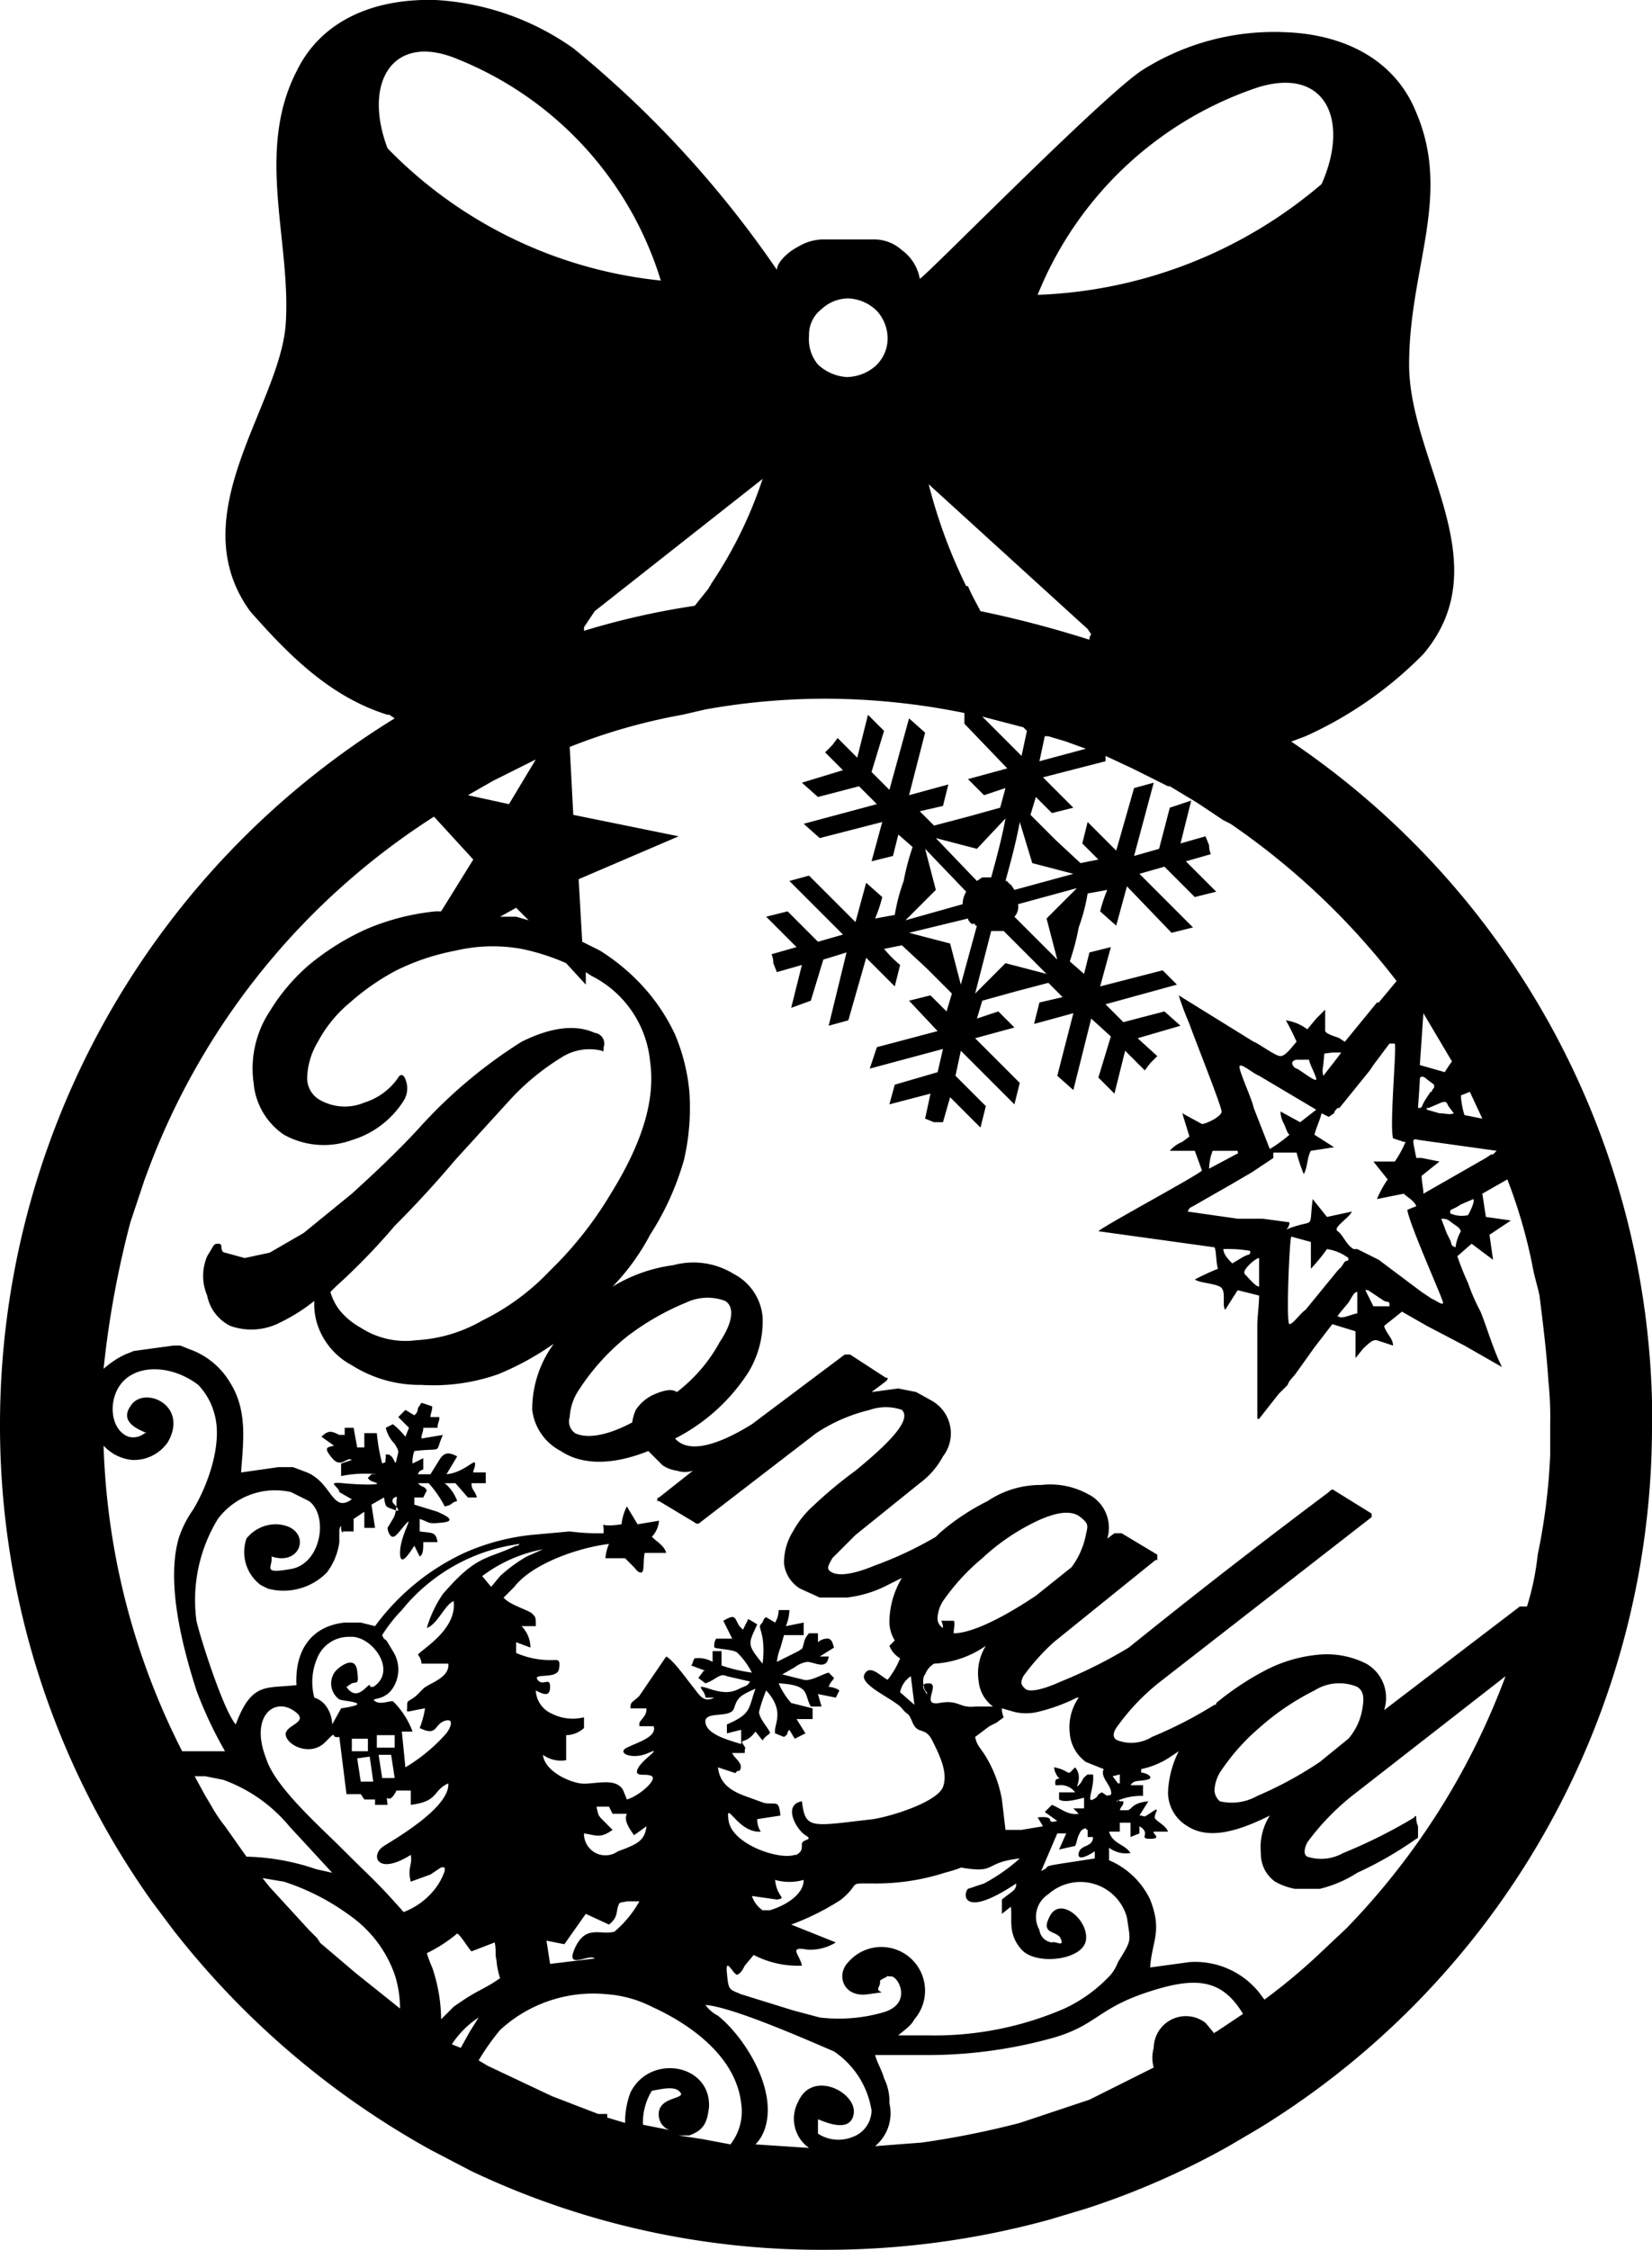 <svg xmlns="http://www.w3.org/2000/svg" viewBox="0 0 92.5 125.9"><defs><style>.cls-1{fill:#000001;fill-rule:evenodd;}</style></defs><title>Donald</title><g id="Layer_2" data-name="Layer 2"><g id="Layer_1-2" data-name="Layer 1"><path class="cls-1" d="M92.5,78.9v-.5A45.9,45.9,0,0,0,72.3,41.5l.8-.3h0a21.8,21.8,0,0,0,6.6-4.6c4.3-5.1-.8-10.8-.8-16.2s2.4-9.4.4-14.1c-1.2-3-4.1-4.4-7.4-4.5A13.8,13.8,0,0,0,64,3.9C61.9,5.2,51.7,15.6,51.5,15.6a2.5,2.5,0,0,0-1-1.6,2.3,2.3,0,0,0-1.6-.6H46a2.8,2.8,0,0,0-1.3.4c-.6.3-1.2.9-1.2,1.3A58.8,58.8,0,0,0,32.1,2.7,14.8,14.8,0,0,0,24.4,0C21-.1,18,1.1,16.6,4c-2.3,4.5-.3,9.5-.6,14.1s-5.9,10.7-2,16.1c2.2,2.5,4.5,4.8,7.7,5.8h.1l.3.2A46.4,46.4,0,0,0,0,79.7a45.9,45.9,0,0,0,8.5,26.7L9.7,108a47.4,47.4,0,0,0,14.4,12.3l2.3,1.2a45.7,45.7,0,0,0,19.9,4.4,47.1,47.1,0,0,0,12.5-1.7l2-.6a44.1,44.1,0,0,0,8-3.5l1.7-1a46.1,46.1,0,0,0,22-39.4ZM76.6,72.2l.9.6c.3.1.3,0,.3.3h-.9l-.4-.8c-.1-.2,0-.1,0-.1S76.4,72.2,76.6,72.2Zm.6-1.7L76,69.9h-.2c-.4-.2-.6-.8-.9-1s.6-.7.8-1.1l-1.4.3-.8-1c-.2,1.6.1,1.2-.9,1.5s-.4.3-.4-.2l-1.5-.2H69.3l-2.8-.4c.1-.2.1-.2.3-.3l2.1-1.2,1.2-.7,1.2-.8v-.3h1.3a8.4,8.4,0,0,0,.4,1.2H73c.2-.3.2-1,.4-1.3l1.3-.2-1.1-.7c.1-.4.3-.8.4-1.2l.4.2.3-.2c0-.1.1-.2.2-.3H75l1.7-2.1.2-.3.9-1.2h.3c.1.4-.3,4.5-.1,5.3l.6.2h.1a6,6,0,0,1-.6,1.1H76.9l.8,1a6,6,0,0,0-.6,1.1l1.5-.3c.2.2.6.4.7.7l-.5.2c.1.8,2,5,2,5.2s-.5-.2-.6-.2l-.6-.4Zm-2.2,3,.5-.6c.2-.3.3-.6.5-.6v1.2c-.2,0-.8.3-1,.2S74.9,73.7,75,73.5Zm-.1-2.4-1.8,2.2c-.3.2-.7.8-.9.8s0-4.7.1-4.9l1.1.3V71a10.6,10.6,0,0,0,.9-1.1,2.6,2.6,0,0,1,1.2.5c0,.2,0,.1-.2.2l-.2.3Zm-4.4-.7h0V72c-.2,0-.6-.5-.8-.7S70.3,70.4,70.5,70.4Zm-1,0-.5.3c-.2-.2-.5-.5-.5-.8h0A7.1,7.1,0,0,1,70,70C70,70.3,70,70.1,69.5,70.4Zm-1.6-6h1.4c0,.2.1.1-.1.2l-1.5.8A2.9,2.9,0,0,1,67.9,64.4Zm5.8-2.3-.9.7-1.1-.6a1.4,1.4,0,0,0,.2.7c.2.5.2.5.3.6a7.6,7.6,0,0,1-1.1.8L70.2,62c-.1-.5-.8-2-.8-2.3s.8.4,1.1.5Zm-1.1-2.8h.7c0,.2.4.9.4,1.1s-1-.6-1.1-.6S72.1,59.4,72.6,59.3Zm1.5.2c.1-.7-.1-.5.5-.6h.5l-.3.4-.7.9C74,59.9,74.1,59.7,74.1,59.5ZM80,62l.7-.3c.3-.1.3,0,.4.2l.3.4c-.2.1-.5,0-.8,0l-.7-.2C79.9,62,79.8,62,80,62Zm-.6,0c0-.1.1-1.4.1-1.6s.2-.2.4,0l.4.3c0,.3,0,.1-.1.3s0,.1-.1.1l-.2.3C79.5,62,79.7,62,79.4,62Zm1.5-2-1.4-.4.2-2.9,1.6,2.7A6.1,6.1,0,0,0,80.9,60Zm-.2,8.2c.4,0,.4.1.7.3s.3.2.4.4a2.4,2.4,0,0,0-.3.9c-.3-.1-.2-.2-.3-.4s-.1-.2-.2-.4Zm.5-.3c0-.3,0-.1.6-.5l.7-.3c.1.2-.3.9-.3.9A1.6,1.6,0,0,1,81.2,67.9Zm-1.5-1.1c0-.3-.1-.7-.1-1l.5-.4.5-.4-1-.2h-.3c-.2-1.1-.3-1.1.2-1l4.3.6-.2.2h-.1l-.3.2ZM82,62.4a4.3,4.3,0,0,1-.2-1.1l.5-.2.7,1.5ZM70.4,4.9c3.8-1.2,5.2,1.8,3.6,5.4a25.9,25.9,0,0,1-15.9,6.2A20.2,20.2,0,0,1,70.4,4.9Zm-12.9,36-.3,1.4L55,40.1l2.3.6Zm1.7,12.8-2.4-2.4a.8.8,0,0,0,.2-.7l3.3-.9-1.7,1.7Zm-7.4-6.2,2.3,2.4a1.4,1.4,0,0,0-.2.7l-3.2.9,1.7-1.7Zm.6-.6,2.3.6,1.6-1.7c-.2,1.1-.5,2.2-.8,3.3H55l-.3.2Zm1.8,4.5c0,.1.1.2.2.3h.2c0,.1,0,.1.1.1h0l-.9,3.3-.6-2.3-2.3-.6Zm1.3.7h.7l2.4,2.4-2.3-.6-1.7,1.7Zm1.3-2.3-.2-.3a.1.1,0,0,1-.1-.1.1.1,0,0,1-.1-.1h-.1c.3-1.1.6-2.2.8-3.3l.7,2.3,2.3.6Zm1.7-8.6h.2l1,.3,1.1.4-2.6.7Zm2.4-6,.2.3a.4.4,0,0,0-.1.3,60.6,60.6,0,0,0-6.1-1.6c-.2-.4-.5-.9-.7-1.4h-.1A29.2,29.2,0,0,1,52,27.1ZM46,17.3a2.2,2.2,0,0,1,1.5-.6,2.4,2.4,0,0,1,1.6.7,2.3,2.3,0,0,1,.6,1.6,2.1,2.1,0,0,1-.7,1.5,2.5,2.5,0,0,1-1.6.6,2.6,2.6,0,0,1-1.6-.7,2.2,2.2,0,0,1-.5-1.6A1.8,1.8,0,0,1,46,17.3Zm.3,21.8a39.4,39.4,0,0,1,7.7.8v.6L56.4,43l-2.2.6.9.9,1.2-.4L56,45.2l-1.8.5-1.9.5-.8-.8,1.3-.3.3-1.2-2.2.6.9-3.5-.9-.8-1.1,4-1-1,.7-2.3-.9-.9L48,42.4l-1.1-1.1-.3.4-.4.4,1,1-2.3.7.9.8,2.3-.6,1,1L45,46.1l.9.8,3.5-.9-.6,2.2,1.2-.3.3-1.2.8.7a13.3,13.3,0,0,0-.5,1.9,10.5,10.5,0,0,0-.5,1.9l-1.1.2a7.9,7.9,0,0,0,.4-1.2l-.9-.8-.6,2.2L45.3,49l-1.1.3,3,3-1.4.4L44.1,51l-1.2.3L44.6,53l-1.4.4a1.2,1.2,0,0,1,.1.5l.2.5,1.4-.4-.6,2.4,1.1-.4.7-2.3,1.3-.4-1,4.1,1.1-.3,1-3.5,1.6,1.6.3-1.2a7,7,0,0,1-.9-.9l1-.2,1.4,1.3,1.4,1.4-.3,1-.9-.9-1.2.3,1.6,1.7-3.4.9-.4,1.2,4.1-1.1L52.5,60l-2.4.7-.3,1.1,2.3-.6-.3,1.4.5.2h.5l.4-1.4,1.7,1.7.3-1.2-1.7-1.7.3-1.4,3,3,.3-1.2-2.5-2.5,2.2-.6-.9-.9-1.2.4L55,56l1.8-.5,1.9-.5.8.8-1.3.3-.3,1.2,2.2-.6-.9,3.5.9.8,1-4,1.1,1-.7,2.3.9.9.6-2.4,1.1,1.1.3-.4.4-.4-1.1-1,2.4-.7-.9-.8-2.3.6-1-1,4-1.1-.8-.8-3.5.9.6-2.2-1.2.3-.3,1.2-.8-.7a13.3,13.3,0,0,0,.5-1.9,10.5,10.5,0,0,0,.5-1.9l1.1-.2a7.9,7.9,0,0,0-.4,1.2l.9.8.6-2.2,2.5,2.6,1.2-.3-3-3,1.4-.4,1.7,1.7,1.2-.3-1.7-1.7,1.4-.4a1.2,1.2,0,0,1-.1-.5l-.2-.5-1.4.4.6-2.4-1.2.4-.6,2.3-1.4.4,1.1-4.1-1.1.3-1,3.5L60.9,46l-.3,1.2.9.9-1,.2L59.1,47l-1.4-1.4.3-1,.9.9,1.2-.3-1.7-1.7,3.5-.9v-.3l1.5.7,2,1h.1l1.5.9,1.5,1,.4.2a40.9,40.9,0,0,1,9.3,8.8l-1,1.2h-.1l-1.8,2.2-.3-.2c-.2-.1-.7-.2-.8-.4V56.5l-.5.5-.5.6a2.6,2.6,0,0,0-1.2-.5,13.4,13.4,0,0,1,.6,1.2c-.2.2-.6.8-.9.8s-1.2-.7-1.5-.8L66,55.7a16.6,16.6,0,0,0,.6,1.6c.2.6,1.8,4.6,1.8,4.9s-.9.7-1.1.7l-1.1-.6.4,1.3-.4.3a1.8,1.8,0,0,0-.7.5h1.4l.4,1.1c-.1.2-5.5,3.1-5.8,3.4l6.5.9c.1.1.1,1,.2,1.2a13.9,13.9,0,0,0-1.3.6c.3.2,1,.2,1.4.4s.1,1,.3,1.3l.7-1.1,1.2.3c0,.5-.1,1.2-.1,1.7v5.2h.1L71.6,78h0l.5-.5c.1-.3.3-.4.5-.7l1-1.4,1-1.3,1.3.4v1.5l.4-.5c.7-.7.7-.5,1.1-.4l.6.2c0-.4-.4-.7-.5-1.1l1-.8,1.4.8L82,75.3l.7.4,1.4.8c-.5-1-.8-2.1-1.2-3.1a11.1,11.1,0,0,1-.7-1.6,15.6,15.6,0,0,1-.6-1.5l.8-.7,1.2.9-.2-1.4.6-.4.3-.2.3-.2-1.4-.2L83,66.8l1.4-.8a29,29,0,0,1,1.4,4.8c.1.6.3,1.2.4,1.7h0c.2,1.6.4,3.2.5,4.8a19.3,19.3,0,0,1,.1,2.4v1.7h0a34.3,34.3,0,0,1-.7,5.6,15,15,0,0,1-.6,2.9h-.4l-7.6,5.8a2.2,2.2,0,0,0-1-2.6,4.9,4.9,0,0,0-2.7-.5,8,8,0,0,0-3,.9,15.9,15.9,0,0,0-2.7,1.8c0,.1,0,.1-.1.1a23.5,23.5,0,0,1-3.5,1.8,2.2,2.2,0,0,1-1.9.2c-.3-.1-.3-.4-.1-.7A12.3,12.3,0,0,1,65.1,94l11.7-9.1v-.2h0l-2.1-1.3c-.1-.1-.2,0-.3.1C68.4,88,64.7,91,63.2,92.2a26.6,26.6,0,0,1-3.8,1.9c-1.1.5-1.8.6-2,.4s-.3-.3-.1-.7A12.3,12.3,0,0,1,59,91.9l5.7-4.6h.1V87l-2-1.2h-.4l-.4.3a2.1,2.1,0,0,0-1.1-2.5,4.4,4.4,0,0,0-2.6-.5,5.3,5.3,0,0,0-3,.9,12.7,12.7,0,0,0-2.7,1.8l-.2.2A20.6,20.6,0,0,1,49,87.6c-1.2.5-2,.6-2.4.4s-.2-.4,0-.8l1.3-1.3L51.5,83a4.5,4.5,0,0,0,1.3-1.5,2.1,2.1,0,0,0,.4-1.7,2.1,2.1,0,0,0-1-1.4l-.9-.5-1-.2-1.5.2.8-.6c.1-.1.1-.1.1-.2h-.1l-2-1.3h-.3l-5.2,3.9c-2.1,1.3-3.6,1.6-4.3.8a10.6,10.6,0,0,0,4.1-3.7,5.5,5.5,0,0,0,.8-3.1,3,3,0,0,0-1.6-2.4,4.3,4.3,0,0,0-3.4-.5A8.7,8.7,0,0,0,34.3,72a12.7,12.7,0,0,0,2.1-2.9,15.6,15.6,0,0,0,1.9-4.2,12.9,12.9,0,0,0,.3-3.8,10.7,10.7,0,0,0-.8-3.2A10.6,10.6,0,0,0,36,55.2a11.6,11.6,0,0,0-2.4-2l-1-.5-.2-3.5L38,46.8l-5.9-1.2-.2-3.8A32.6,32.6,0,0,1,38.2,40l1.3-.3A38.2,38.2,0,0,1,46.3,39.1Zm30,56.4a3.4,3.4,0,0,1-.8,1.8l-1.6,1.3a21.1,21.1,0,0,1-3.5,1.9,2.9,2.9,0,0,1-2.1.3.9.9,0,0,1-.3-.6,2.2,2.2,0,0,1,.3-1,11.9,11.9,0,0,1,2.2-2.5,14.1,14.1,0,0,1,3.1-2.1,2.6,2.6,0,0,1,2.4-.2C76.3,94.6,76.4,94.9,76.3,95.5ZM47.5,109.8c-.7.7-.3,2,1.1,1.8s.4,0,.6-.4-.1-.3.3-.5,0-.1.4-.1,1.2,1.5-.4,2a9,9,0,0,1-3.6.3l-1.5-.4-2.9-.9c-.7-.3-.7-.2-.8-1.2s.4.2.6.1.3-.3.4-.5l.5-.6a5.4,5.4,0,0,0,2.7.6c-.1-.6-.8-1.1.3-.9a2.7,2.7,0,0,0,1.6-.4l-2.5-1h0a14,14,0,0,0,2.8-1.4c1.2-1,.2-.9,2-.9a12.6,12.6,0,0,0,3.8-.6c1.5-.4.4-.3,1.6-.2s.8-.4,2.6-.6a10.1,10.1,0,0,1-2,1.4l-.9.3c-.3.3-.3,1.7,2.7-.3,0,.4-.2.4-.8.9v.8l.5-.4c.1.7-.2,1.5.6,2.4s3.4.6,3.6-.5-1.4-2.5-2-1.4.4.8.6,1.3-.3.1-.5.2a.8.8,0,0,1-.7-.7,1.5,1.5,0,0,1,.5-2,2.7,2.7,0,0,1,4.4,1.3c.2,1.4.3,1.2-.5,2.5a2.5,2.5,0,0,1-.4.7,8.3,8.3,0,0,1-2.6,1.9,18.3,18.3,0,0,1-7.7,1.5H50.3c.2-.2.7-.5.9-.9A2.4,2.4,0,0,0,47.5,109.8Zm.2,9.8a2.1,2.1,0,0,1-1.9-.2v-.8c.1,0,1.8.9,2-.3s-2.3-2.5-3.1-.7a2,2,0,0,0,.6,2.6l-3-.2a2.2,2.2,0,0,0,.5-.8c.8-2.2-1.1-5.2-2.6-6.4a2,2,0,0,1-.7-.6c1.5.1,5.8,2,7.2,2.6a4.9,4.9,0,0,1,2.1,3.3A1.6,1.6,0,0,1,47.7,119.6ZM40.7,97l.8-.2v.8c-.6-.2-1.9-.5-2-1.2s1.4-.2,1.6-.8.3-.7,1.2-1.1c-.4,1.1-.2,1.4-1.6,2Zm2.7,8.2a2.9,2.9,0,0,0,1.6,0c0,.9-1.2,1.5-1.9,1.7h-.4a1.6,1.6,0,0,1-.6-.8l1.4.2C44.1,106.2,43.5,106.2,43.4,105.2Zm10-13.8c0-.3.1-.6,0-.7h-.7a.8.8,0,0,1,.1.4.6.6,0,0,1-.3-.6,1.9,1.9,0,0,1,.3-.9A11.9,11.9,0,0,1,55,87.2a12.1,12.1,0,0,1,3.1-2.1c1.1-.5,1.9-.6,2.4-.2s.4.5.3,1a4.5,4.5,0,0,1-.8,1.8l-2,1.6C55.9,90.7,54.3,91.4,53.4,91.4ZM51,93.8l.2,1.6-.8-.7A1.4,1.4,0,0,1,51,93.8Zm.8-.1a1.2,1.2,0,0,1,.5-.6,5.6,5.6,0,0,0,2.9-1h0a2.9,2.9,0,0,0-.4,2,2,2,0,0,0,.8,1.4h-1c-.9.1-.9-.4-2-.2s.1-1.1-.6-1.1,0,.6-.1.7v-.2C51.7,94.6,51.6,93.9,51.8,93.7Zm8.4,9.6c.1-.2.1-.4.2-.6s.1-.3.4-.4a.1.1,0,0,0,.1.1v.4h.3c0,.6-.7.4-.8.9s.6.1.9-.1v.4l-1.3.2c-2,.3-1,.2-1.7.5l.9-2.1h.5l-.4.9Zm1.5-3c-.4.2-.1.2-.5.4s.1-.7,0-1.4h-.3c-.4.3-.2.3-.5.6s.3-.4-.2-1l-.3.3h-.1a1.9,1.9,0,0,0-.8-.3c.1.2,0,.1.1.3s.1.2.2.3-.3-.1-.2.4h.2a1,1,0,0,1,.9.4h-.9v.4c.3.2,1,0,1.4-.1v.6h-.6l.3.3c-.6.1-1-.3-1.5-.5l-.4.4.7.5c-.8.2.1-.3-1.1-.2l.3.5-1.2.2H56.3l-.2-1.7a7,7,0,0,0-.9-2.4c-.3-.5-.5-.6-.6-1.1l.8-.6.4-.2.4-.3a1.1,1.1,0,0,1-.1-.5l.7.2a2.8,2.8,0,0,0,1.3,0,10.1,10.1,0,0,0,2.2-.8h.1a2.9,2.9,0,0,0-.5,2,2.2,2.2,0,0,0,.9,1.6l1,.4c-.2.4.3.8.4,1.2s-.2.2-.2.3Zm1-1v.5h-.1l-.3-.4Zm-30.8-20a3,3,0,0,1,.5-1.5,12.7,12.7,0,0,1,2.7-3,14.5,14.5,0,0,1,3.3-1.9,2.8,2.8,0,0,1,2.2-.1c.5.3.5,1.1-.3,2.3a8.8,8.8,0,0,1-2.4,2.8c-.3-.2-.7-.1-1.2.1a2.4,2.4,0,0,0-1.1.9,2.5,2.5,0,0,0-.2.7c-1.5.8-2.6.9-3.2.6A.8.8,0,0,1,31.9,79.3Zm-3-28.5.7.7-.7-.2H28ZM28.5,45l-2.3-.5,1.4-.8L30,42.5ZM39.8,32.7h0c0,.1-.1.1-.1.2l-.8,1a42.9,42.9,0,0,0-6.2,1.4v-.2l.6-.9,9.4-7.4A23.9,23.9,0,0,1,39.8,32.7ZM21.7,8.3c-1.4-3.7.3-6.5,3.9-5A19.5,19.5,0,0,1,37,15.7,24.9,24.9,0,0,1,21.7,8.3ZM7.8,66.9l.3-.9.3-.8A40.2,40.2,0,0,1,24.3,45.7l2.2,2.4L24.7,51h-.3a13.2,13.2,0,0,0-3.9,1A14.2,14.2,0,0,0,17.3,54a10.9,10.9,0,0,0-2.2,2.6,5.8,5.8,0,0,0-.9,4,3.9,3.9,0,0,0,1.7,2.9,4.6,4.6,0,0,0,3.8.3,5.2,5.2,0,0,0,2.9-2.2,1.3,1.3,0,0,0,.1-1.2c-.1-.3-.3-.3-.4-.1a3.6,3.6,0,0,1-1.9,1.4,2.8,2.8,0,0,1-2.4-.1,1.4,1.4,0,0,1-.8-1.3,4.1,4.1,0,0,1,.6-2,7.3,7.3,0,0,1,1.8-2.2,13.2,13.2,0,0,1,2.6-1.8,12.8,12.8,0,0,1,3.3-1.1,9.1,9.1,0,0,1,3.7-.1,12.1,12.1,0,0,1,2.5.8l1.1,1.2v-.7l.3.2a6,6,0,0,1,3.3,4.8c.3,2.1-.4,4.5-2.2,7.4a20.8,20.8,0,0,1-3.4,4.3,13.2,13.2,0,0,1-3.8,2.8A8.3,8.3,0,0,1,23.3,75a4.6,4.6,0,0,1-3.1-.7,4,4,0,0,1-1.2-1,3.1,3.1,0,0,1-.5-1h0l.3-.3a35.8,35.8,0,0,0,3.3-3.4c1.2-1.2,2.3-2.4,3.4-3.7l3.1-3.4a13.5,13.5,0,0,1,2.8-2.3,2.9,2.9,0,0,1,2.3-.4c.1.1.1,0,.1-.2a.6.6,0,0,0-.5-.8c-1.1-.5-2.5-.3-4.1.5a27.2,27.2,0,0,0-5.8,4.9c-1.3,1.4-2.6,2.6-3.7,3.6L17,69l-1.9,1.1-1.4.3-1.1-.3c-.1,0-.2-.1-.2-.3s-.1-.2-.2-.2-.2,0-.3.2l-.3.5a2.8,2.8,0,0,0,0,2.2,2.4,2.4,0,0,0,1.3,1.7,3.5,3.5,0,0,0,2.8-.2,10,10,0,0,0,1.9-1.2,3.6,3.6,0,0,0,.2,1.4,4,4,0,0,0,1.9,2.2,7.1,7.1,0,0,0,3.9,1.1,10.9,10.9,0,0,0,4.3-.6A15.9,15.9,0,0,0,31,75.2l-.2.3a6.2,6.2,0,0,0-1,3.4,3,3,0,0,0,1.6,2.3c1.2.8,2.9.8,4.9,0l.8.8a1.9,1.9,0,0,0,.8.3,1.4,1.4,0,0,0,.9,0l-1.9,1.5c-.1,0-.1.1-.1.2h.1l2,1.2a.2.2,0,0,0,.3,0l6.5-5a9.4,9.4,0,0,1,3-1.3,2.7,2.7,0,0,1,1.8,0c.5.5-.4,1.6-2.6,3.4a24.2,24.2,0,0,0-2.4,2,5.3,5.3,0,0,0-1.1,1.4,3.3,3.3,0,0,0-.5,1.8,1.9,1.9,0,0,0,.9,1.4l1.1.5h1.5a6.5,6.5,0,0,0,2.3-.7l.8-.4a4.9,4.9,0,0,0-.7,2.4,2,2,0,0,0,.3,1.1l-.3.3a1.4,1.4,0,0,0,.6.7,4.7,4.7,0,0,1-.7,1.2c-.4-.2-1-.9-1.3-.3s1.7,1.4,2.1,1.9.3.1.6.8.7.2,1.1,1,.9,1.8.6,2.6-2.7,1.6-3.9,1.8c-3.5.4-3.8.6-4-1-1.1.2-.3,1.6.2,1.9s-.2.2-.2.5,0,.4-.3.6h-.1c-.9.3-3.5-.6-3.7-1.9s.5.7,1.8.6a1.2,1.2,0,0,1-.2-.7l1.3-.2c-.1-.9-.2-.6-.9-.7l-1.1-.4c-.8-.3-1.4-.7-1.5-1.6l.6.2c.6.2.3.1.5,0h.1c.3-.4-.3-.7-.4-1h.7c0-.4.1-.2-.1-.5s.2,0,.7-.7l.4.5c.1-.2.3-.3.4-.4s-.6-.8-.6-1.2a8.4,8.4,0,0,1,.4-1.2c1.1,1.2.4,1.9.5,2.4l.5.2c.3-.2.1-.2.3-.4l.3.5.6-.3-.5-.8h.9v-.6l-1.2-.3a4.1,4.1,0,0,1-.7-1.1c1.8.1,1.4.6,1.8,1.3h.6l-.2-.7,1,.2.2-.4a1.1,1.1,0,0,0-.6-.2c.1-.3.2-.3.3-.5l-.3-.3c-.4.1-1,.5-1.4.4l-1.2-.3.7-.4a1.5,1.5,0,0,1,.7-.3c.4,0,1.1.5,1.2-.3h-.5l.8-.5c-.1-.3-.1-.4-.3-.5a.8.8,0,0,0-.6.2v-.5h-.5a1.1,1.1,0,0,0-.3.6c-.1.3,0,.2-.3.4l-1.2.6a3.1,3.1,0,0,1,.2-.8l.2-.7H45v-.7L44,91a2.4,2.4,0,0,0,.2-.9h-.6a1.4,1.4,0,0,1-.2.7l-.5-.3c-.2.1-.1.2-.3.4s.3.5.1,2.2h0c-.9-1.1-.8-1.1-.3-2.2l-.5-.3-.3.6-.2-.2c-.3-.5-.2-.7-.9-.3l.5,1h-.9a.7.7,0,0,0-.1.5c.3.1,1.1.1,1.3.3a4.4,4.4,0,0,1,.8,1.1,8.5,8.5,0,0,1-1.7-.4v-.8h-.5v.6a1.6,1.6,0,0,0-1-.2c-.1.1-.1.3-.2.4l.8.3h-.1l-.3.4.4.3c.6-.2.8-.6,1.2-.4l1.3.3c-.2.3-.2.2-.6.4s-.8.3-1.7,0-.2.1-.2.5H40c-.6.3-.8-.1-1.2-.6s-1.1-1.5-1.5-1.7l-1.5,2.2c-.4.4-.5.3-.5.7h.9c0,.4-.2.5-.4.8v.2h.8c.2.6-.9.9-1.5,1.2s.3.7,1.2.3-.4.4-.6.9.5.2.8.4-.7,1.1-1.4,1.3l-.2-.5c-.4-.8-1.7-.3-2.4-.4s-2-.7-2.1-1.6a1.7,1.7,0,0,0,1.3.3V97.1a1.5,1.5,0,0,0,1-.4v-.6a2.6,2.6,0,0,1-1.8-.2,1.5,1.5,0,0,1-.9-1.3c.4.2.8.4.8-.2s-.4,0-.7-.4,1.1,0,1.2-.6-.1-.5-.4-.5a4.8,4.8,0,0,1-2-.4v-.6l.8.3a1.7,1.7,0,0,0-.5-1.2h.8c0-.5,0-.5-.2-.7s-1.3-.5-1.6-.9l.6-.6c1-1.3,3.6-2.2,5.3-2.4a2.4,2.4,0,0,0-.2.8h1.1l.5.5c.1.1.2.3.4.3s.1-.7.2-1.1h1.2c-.1-.4-.5-.6-.8-.9a1.5,1.5,0,0,0,.4-.9l-1.2.2-.6-1a2.9,2.9,0,0,0-.3,1c-1.3.2-1-.2-1,.3v.2a12.1,12.1,0,0,1-1.9-.1l-2.2.2a12.5,12.5,0,0,0-3.7,1A13,13,0,0,0,21,91l-.8-.2h-.9c-1.9.2-2.8,1.6-2.7,3.5-1.7.2-2.5-.2-3.4,2.2-.7-.8-2-4.9-2.2-5.8A8.7,8.7,0,0,1,12.2,85a4,4,0,0,1,4.1-1.5l.6.3.4.2c1.1.8.7,3.5-1,3.8s-1-.1-1.1-.7c1.8.6,2.3-1.7.3-1.8a2.1,2.1,0,0,0-1.7.8,2.3,2.3,0,0,0,.8,2.6l.4.2a3.4,3.4,0,0,0,3.3-.9,3.6,3.6,0,0,0,.7-1.7v-.7c.1-.3,0-.1.1-.2h0v.2s.1.3.1.1h.6V85l.6-.4v.9h.6l-.2-1.3.7-.4c.1.6.1.5.6.7s-.1-.4-.1-.4-.1-.2.1-.3.1,0,.1.2,0,.7-.2,1l-.3.5c0,.1.1.5.3.5s.5-.5.8-.8-.4.8-.4,1.7.6-.1.8-.4l.3.6c.2-.1.2-.4.2-.8h.8c-.1-.6-.3-.5-1-.6V85c.6.2.4.3,1.3.2s-.1-.5-.3-.6l-1.3-.4v-.4h.5l.2-.4c-.2-.3-.2-.1-.5-.4H24a6,6,0,0,1,.9,1.3c.5-.1.3-.2.7-.3a2.3,2.3,0,0,0-.7-1h.6l.7.8h.5c-.1-.4-.3-.4-.3-.8h.8v-.6h-.7c0-.2.1-.2.1-.5s-.6.5-1.6.6l.6-1c-.4-.2-.7-.3-1,.2l-.5.8h-.7c.1-.3.3-.2.3-.3h0v-.6l-.6.3a1.7,1.7,0,0,1,.1-.7c1.7-.2,1.1.2,1.6-.9l-1.2.2c0-.3.1-.3.1-.6h.8c0-.3.1-.3.1-.6h-.5c0-.2.1-.3.1-.6l-.6-.2-.2.3a.5.5,0,0,1-.2.4l-.5-.3-.4.4.6.6-.2.5a4.6,4.6,0,0,0-.7-.7l-.4.2a1.9,1.9,0,0,0,.5.9c.3.5.2.4.1.9s-.1-.4-.6-.3h0v.2c-.1.4.2.1-.2.3a10.1,10.1,0,0,1-.3-1.7h-.7V81h-.4l-.2-1.1h-.5v.4H19c-.4-.2-.6-.3-1,.1l.7.5c-.4.1-.6.1-.1.7s.8-.1,1.1.1l-.6.2v.7a6.7,6.7,0,0,1,2-.1h-.3l-.2.2c.1.2.3.2.5.3s-.9.1-1.9,0-.2.2-.2.5l.7.4c-1.1.8-1.1-.9-2.5-1.5l-.8-.3h-.8l-2.1.3c.1-1.6.4-3.4-.6-5a4.3,4.3,0,0,0-2.3-1.9l-.5-.2H9.7l-2.2.3h0l-.5.2a5,5,0,0,0-1.2.8,54,54,0,0,1,1.5-8.2Zm25.5,42.7-2.5.3-.2-1.3,1,.2,1.2-1.7,1.3.6c.5-.4.4-.7.5-1s.1-.2.5-.3h.7a6.1,6.1,0,0,1-1.4,1.7c-.8.2-1.6-.4-2.2.9S33,109.3,33.3,109.6Zm1.3-6a1.2,1.2,0,0,1-1.9-1c.7.1.9.3,1.6-.2l-.5-.5c-.3-.3-.3-.3-.4-.8h.7l.2.4h.8c-.2.4.2.9.4,1.2l.7-.5C36.1,103,35.7,103.2,34.6,103.6Zm-8.3,10.1-.5.9-.5-.2a5.2,5.2,0,0,1,1.5-1.5Zm-12.5-9.8-1.2-1.7a8.3,8.3,0,0,1-.8-1.2l-.3-.5-.6-1.1h.6l1,.2a8.6,8.6,0,0,1,3.7,2.6l2.4,2.6-.9-.2A12.8,12.8,0,0,0,13.8,103.9ZM7.3,78.7c-.7,1,.8,1.4.9,1.5H8.1a1,1,0,0,1-.9.2C6.1,80,6,78.1,7,77.2s2.8-.7,4.1.3a3.7,3.7,0,0,1,.9,1.6c.5,1.7-.4,4.1-1.2,5.4a6,6,0,0,0-.8,1.6c-.7,2.5.2,6,1,8.5A22.8,22.8,0,0,0,12.6,98H10.2A40.3,40.3,0,0,1,5.8,80.9a2.5,2.5,0,0,0,1.6.8,2.3,2.3,0,0,0,2-1C10.6,78.6,8,77.5,7.3,78.7Zm7.6,19.7c-.9-2.3.4-3.4,1.5-2.7s-.5.8-.4,1.4,1.4,1.2,2.2.4.2-.2.8-.3l.4,3.2h.8l.2.3H21v.3h.7c-.1-.9,0,.2.5-.8H23V101c1.6-.2,1.2-.8,2.1-1.2.1,1.3-2.8,3-3.6,3.5s-.4,1.7,1.5.5c.1.6-.2.7,0,1.5l1.1-.4.6-.4h.2v.2a3.5,3.5,0,0,1-.8,1.3,4,4,0,0,1-1.5,1c-1.5-1.7-1.8-1.9-3.3-3.4S15.4,100,14.9,98.4ZM29,86.5h-.1c-1.7.8-2.2.5-4.1,2.7a6.6,6.6,0,0,0-.9,1.9c.6-.2,1-1.3,1.5-1.5.2,1.6-1.8,2.7-2,3a.8.8,0,0,1,.2.5h1.5c.1.8-1.1,1.1-1.4,1.4l-.4.4c-.5.4-.5.2-.5.6s-.2.3,1,.1a5.3,5.3,0,0,1-.3,1.1c1,.5.8-.2,1.4-.4s.3.5,0,.8a9.6,9.6,0,0,1-2.2,1.8l-.2-2h.6A4.6,4.6,0,0,0,22,95.2c-.3,0-.7.2-1,0s.4,0,.9-.6a1.9,1.9,0,0,0,.1-2.2l-.3-.5c-.1-.2-.2-.1-.3-.4a8.5,8.5,0,0,1,1.1-1.4,10.2,10.2,0,0,1,6.6-3.7Zm1.4.2-.9.4A8.3,8.3,0,0,0,28,88.2l-.5.6-.5-.6A8.1,8.1,0,0,1,30.4,86.7ZM21.9,98.2l.2,1.3h-.7l-.2-1.3Zm-.8-.4v-.7h1v.7Zm-.2-3.4c-.3,0-.1,0-.2-.1s-.7,1-1.3.1l.3-.2c.3-.1.4.1.3-.7s-.8-.4-1.2,0a1.1,1.1,0,0,0,.2,1.6c.2.1,2.1.2.1.5l-.5.9a1.8,1.8,0,0,0-.4-1.1,1.3,1.3,0,0,0-.6-.4,3.4,3.4,0,0,1,.2-2.3,1.9,1.9,0,0,1,1.8-1.1C20.8,91.5,22.3,93.5,20.9,94.4Zm-.2,3.9.2,1.4h-.7L20,98.4Zm-1-.3v-.7h.9v.7Zm5.7,14.3-.7.7a9.2,9.2,0,0,0-.5-2.9,6.9,6.9,0,0,1-.3-.8,8.2,8.2,0,0,0,1.7-1.1c.2.1.6.8.8,1l1.3-.5c.1.5,0,.6.1,1a4.4,4.4,0,0,0,.2,1C27,111.4,26.8,111.3,25.4,112.3Zm-7.5-3.6c0-.1-.1-.1-.1-.2l-.5-.5-2.2-2.4-.4-.5,1.2.2a13,13,0,0,1,3.7,1.9,6.8,6.8,0,0,1,2.5,3.3,6.3,6.3,0,0,1,.3,1.9l-2.5-2ZM34,118.3h-.5l-2.6-1-3.6-1.7-.5-.3a13.6,13.6,0,0,1,1.2-1.7,7.7,7.7,0,0,1,6-2,6.6,6.6,0,0,1,2.5.7c2.2,1,4.7,2.8,5,5.4a3,3,0,0,1-.6,2.3l-1.6-.3-1.3-.2h.6c.8-.3,1-.7,1.1-1.6.1-2.4-3.3-3-4.4-.8a4.7,4.7,0,0,0-.3,1.7l-1-.3Zm2.5-1.3c.6-.1,1.3-.3,1.6.1s-1.4.2-1.2,1.4a.9.9,0,0,0,.6.7l-1.5-.3A3.4,3.4,0,0,1,36.5,117Zm24.5.5-2.7.9-1.2.4a48.6,48.6,0,0,1-5.5,1.1l-2.6.2a2.4,2.4,0,0,0,.8-2.4,2.9,2.9,0,0,0-.3-1.4c-.1-.4-.4-.9-.5-1.3h3.2a26.1,26.1,0,0,0,6.9-1c2.3-.7,2.4-1.6,5.1-2.5s4.2-.8,5.4,1.2h0l-1.5,1a.1.1,0,0,0-.1.1l-.5-.6a1.8,1.8,0,0,0-2.9,1.4,2,2,0,0,0,0,1.1l-.4.2Zm4.9-2.4h0Zm9.5-7.2-1.7,1.6a33.6,33.6,0,0,1-2.9,2.4l-.3-.4a4.6,4.6,0,0,0-3.9-1.7l-2.2.3c.1-1.5.7-2,0-3.8a4.5,4.5,0,0,0-2.3-2.2v-.7a1.6,1.6,0,0,0,1.2.3c-.3-.5-1-.5-1.2-1.2h.6v-.5h.6v.8l.5-.2h0v-.4c.7.4-.1.7.6.7s.1-.3.2-.4h.8c-.1-.3-.5-.5-.7-.7s.4-.8-.2-.4-.3.2-.7.2l.5-.8c-1,.1-.9.5-1.2.5h-.4c.1-.3.2-.2.2-.5h-.2c-.1-.1-.1-.1-.1,0h-.1a3.3,3.3,0,0,1,1.5-.3v-.6h-.7c.2-.3.4-.2.9-.3s0-.4-.3-.4V99a4.7,4.7,0,0,0,1.5-.6l.6-.4a5.6,5.6,0,0,0-.6,2.3,2.2,2.2,0,0,0,1.1,1.9c1.1.7,2.6.4,4.6-.6h0a3.3,3.3,0,0,0-.5,2.1,1.9,1.9,0,0,0,.8,1.6,3.7,3.7,0,0,0,1.1.4h1.4a6.9,6.9,0,0,0,2.1-.9,20.4,20.4,0,0,0,3.3-1.9c.1,0,.1-.1.1-.2v-.5a1.1,1.1,0,0,1-.1-.5c0-.1-.1-.1-.1,0a28.8,28.8,0,0,1-4,2,2.5,2.5,0,0,1-2,.2c-.2-.1-.2-.4,0-.8a13.8,13.8,0,0,1,2.5-2.6l8.6-6.7A40.5,40.5,0,0,1,75.4,107.9Z"/></g></g></svg>